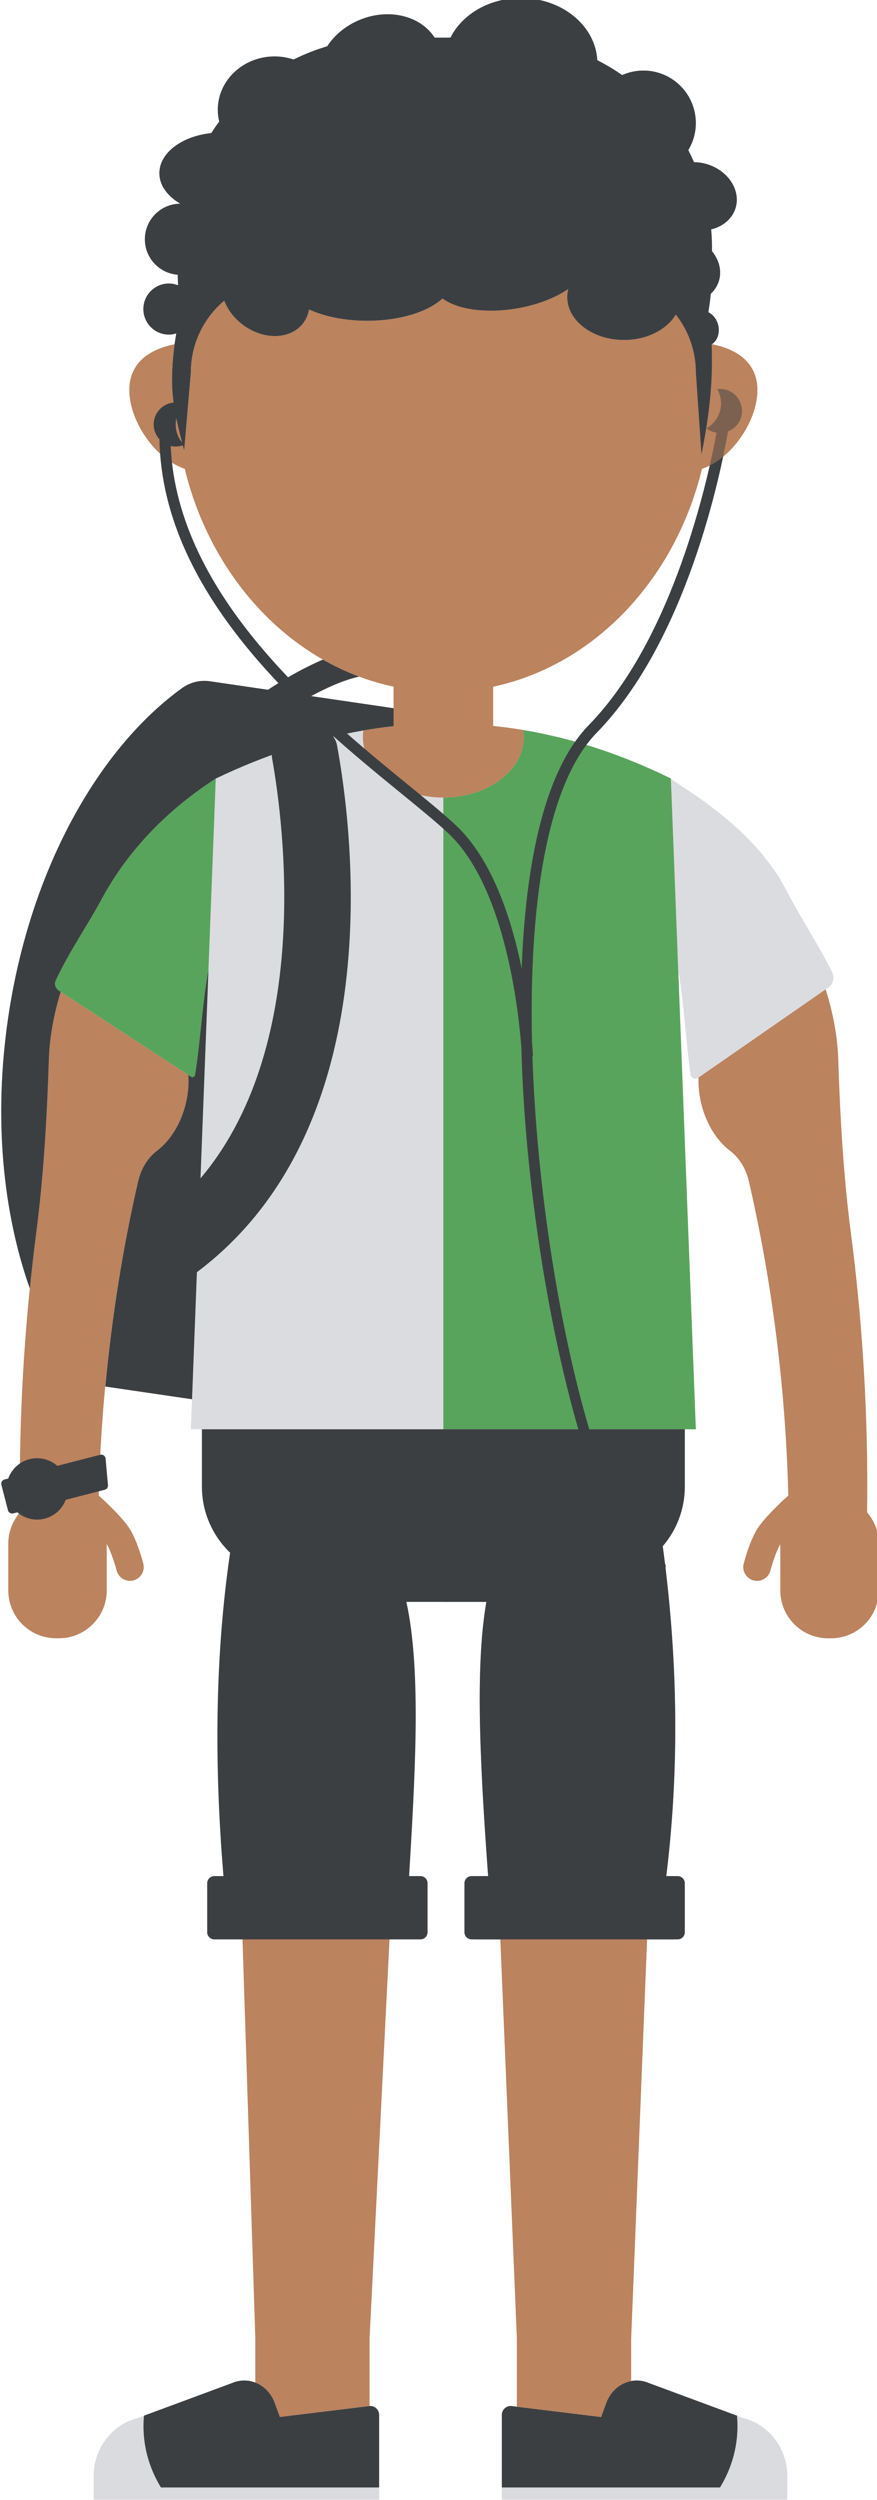 <?xml version="1.0" encoding="UTF-8" standalone="no"?>
<!-- Created with Inkscape (http://www.inkscape.org/) -->

<svg
   xmlns:dc="http://purl.org/dc/elements/1.1/"
   xmlns:cc="http://creativecommons.org/ns#"
   xmlns:rdf="http://www.w3.org/1999/02/22-rdf-syntax-ns#"
   xmlns:svg="http://www.w3.org/2000/svg"
   xmlns="http://www.w3.org/2000/svg"
   xmlns:sodipodi="http://sodipodi.sourceforge.net/DTD/sodipodi-0.dtd"
   xmlns:inkscape="http://www.inkscape.org/namespaces/inkscape"
   width="96.319mm"
   height="274.324mm"
   viewBox="0 0 96.319 274.324"
   version="1.1"
   id="svg13545"
   inkscape:version="0.92.5 (2060ec1f9f, 2020-04-08)"
   sodipodi:docname="boy-intro.svg">
  <defs
     id="defs13539">
    <clipPath
       id="clipPath9151"
       clipPathUnits="userSpaceOnUse">
      <path
         inkscape:connector-curvature="0"
         id="path9149"
         d="M 0,1080 H 1920 V 0 H 0 Z" />
    </clipPath>
    <clipPath
       id="clipPath11905"
       clipPathUnits="userSpaceOnUse">
      <path
         inkscape:connector-curvature="0"
         id="path11903"
         d="M 0,1080 H 1920 V 0 H 0 Z" />
    </clipPath>
    <clipPath
       id="clipPath11889"
       clipPathUnits="userSpaceOnUse">
      <path
         inkscape:connector-curvature="0"
         id="path11887"
         d="M 0,1080 H 1920 V 0 H 0 Z" />
    </clipPath>
    <clipPath
       id="clipPath11873"
       clipPathUnits="userSpaceOnUse">
      <path
         inkscape:connector-curvature="0"
         id="path11871"
         d="M 0,1080 H 1920 V 0 H 0 Z" />
    </clipPath>
    <clipPath
       id="clipPath11857"
       clipPathUnits="userSpaceOnUse">
      <path
         inkscape:connector-curvature="0"
         id="path11855"
         d="M 0,1080 H 1920 V 0 H 0 Z" />
    </clipPath>
    <clipPath
       id="clipPath11841"
       clipPathUnits="userSpaceOnUse">
      <path
         inkscape:connector-curvature="0"
         id="path11839"
         d="M 0,1080 H 1920 V 0 H 0 Z" />
    </clipPath>
    <clipPath
       id="clipPath11825"
       clipPathUnits="userSpaceOnUse">
      <path
         inkscape:connector-curvature="0"
         id="path11823"
         d="M 0,1080 H 1920 V 0 H 0 Z" />
    </clipPath>
    <clipPath
       id="clipPath11809"
       clipPathUnits="userSpaceOnUse">
      <path
         inkscape:connector-curvature="0"
         id="path11807"
         d="M 0,1080 H 1920 V 0 H 0 Z" />
    </clipPath>
    <clipPath
       id="clipPath11793"
       clipPathUnits="userSpaceOnUse">
      <path
         inkscape:connector-curvature="0"
         id="path11791"
         d="M 0,1080 H 1920 V 0 H 0 Z" />
    </clipPath>
    <clipPath
       id="clipPath11921"
       clipPathUnits="userSpaceOnUse">
      <path
         inkscape:connector-curvature="0"
         id="path11919"
         d="M 0,1080 H 1920 V 0 H 0 Z" />
    </clipPath>
    <clipPath
       id="clipPath9755"
       clipPathUnits="userSpaceOnUse">
      <path
         inkscape:connector-curvature="0"
         id="path9753"
         d="M 0,1080 H 1920 V 0 H 0 Z" />
    </clipPath>
    <clipPath
       id="clipPath9775"
       clipPathUnits="userSpaceOnUse">
      <path
         inkscape:connector-curvature="0"
         id="path9773"
         d="M 428.806,1041.99 H 573.461 V 741.647 H 428.806 Z" />
    </clipPath>
    <clipPath
       id="clipPath9795"
       clipPathUnits="userSpaceOnUse">
      <path
         inkscape:connector-curvature="0"
         id="path9793"
         d="m 428.806,971.741 h 87.985 V 764.156 h -87.985 z" />
    </clipPath>
    <clipPath
       id="clipPath9831"
       clipPathUnits="userSpaceOnUse">
      <path
         inkscape:connector-curvature="0"
         id="path9829"
         d="m 448.807,370.581 h 59.979 V 196.656 h -59.979 z" />
    </clipPath>
    <clipPath
       id="clipPath9851"
       clipPathUnits="userSpaceOnUse">
      <path
         inkscape:connector-curvature="0"
         id="path9849"
         d="m 450.224,210.643 h 98.375 v -39.091 h -98.375 z" />
    </clipPath>
    <clipPath
       id="clipPath9867"
       clipPathUnits="userSpaceOnUse">
      <path
         inkscape:connector-curvature="0"
         id="path9865"
         d="m 428.806,551.682 h 92.688 V 365.133 h -92.688 z" />
    </clipPath>
    <clipPath
       id="clipPath9915"
       clipPathUnits="userSpaceOnUse">
      <path
         inkscape:connector-curvature="0"
         id="path9913"
         d="m 533.73,603.675 h 46.456 V 584.042 H 533.73 Z" />
    </clipPath>
    <clipPath
       id="clipPath9939"
       clipPathUnits="userSpaceOnUse">
      <path
         inkscape:connector-curvature="0"
         id="path9937"
         d="m 532.503,584.042 h 46.833 V 481.649 h -46.833 z" />
    </clipPath>
    <clipPath
       id="clipPath9963"
       clipPathUnits="userSpaceOnUse">
      <path
         inkscape:connector-curvature="0"
         id="path9961"
         d="M 428.806,795.515 H 464.82 V 754.633 H 428.806 Z" />
    </clipPath>
    <clipPath
       id="clipPath9459"
       clipPathUnits="userSpaceOnUse">
      <path
         inkscape:connector-curvature="0"
         id="path9457"
         d="M 0,1080 H 1920 V 0 H 0 Z" />
    </clipPath>
    <clipPath
       id="clipPath9495"
       clipPathUnits="userSpaceOnUse">
      <path
         inkscape:connector-curvature="0"
         id="path9493"
         d="M 608.61,751.918 H 730.68 V 522.011 H 608.61 Z" />
    </clipPath>
    <clipPath
       id="clipPath9531"
       clipPathUnits="userSpaceOnUse">
      <path
         inkscape:connector-curvature="0"
         id="path9529"
         d="m 825.547,649.401 h 56.09 V 447.715 h -56.09 z" />
    </clipPath>
    <clipPath
       id="clipPath9599"
       clipPathUnits="userSpaceOnUse">
      <path
         inkscape:connector-curvature="0"
         id="path9597"
         d="M 746.163,867.139 H 843.87 V 709.038 h -97.707 z" />
    </clipPath>
    <clipPath
       id="clipPath9615"
       clipPathUnits="userSpaceOnUse">
      <path
         inkscape:connector-curvature="0"
         id="path9613"
         d="m 746.163,512.683 h 75.124 V 354.112 h -75.124 z" />
    </clipPath>
    <clipPath
       id="clipPath9631"
       clipPathUnits="userSpaceOnUse">
      <path
         inkscape:connector-curvature="0"
         id="path9629"
         d="m 763.899,354.112 h 45.643 V 205.66 h -45.643 z" />
    </clipPath>
    <clipPath
       id="clipPath9647"
       clipPathUnits="userSpaceOnUse">
      <path
         inkscape:connector-curvature="0"
         id="path9645"
         d="m 746.163,957.559 h 91.302 V 815.652 h -91.302 z" />
    </clipPath>
  </defs>
  <sodipodi:namedview
     id="base"
     pagecolor="#ffffff"
     bordercolor="#666666"
     borderopacity="1.0"
     inkscape:pageopacity="0.0"
     inkscape:pageshadow="2"
     inkscape:zoom="0.98994949"
     inkscape:cx="287.56515"
     inkscape:cy="370.70438"
     inkscape:document-units="mm"
     inkscape:current-layer="layer1"
     showgrid="false"
     inkscape:window-width="1856"
     inkscape:window-height="1016"
     inkscape:window-x="64"
     inkscape:window-y="27"
     inkscape:window-maximized="1" />
  <g
     inkscape:label="Layer 1"
     inkscape:groupmode="layer"
     id="layer1"
     transform="translate(-541.717,-81.283)">
    <g
       transform="matrix(0.353,0,0,-0.353,327.014,419.088)"
       id="g9453">
      <g
         clip-path="url(#clipPath9459)"
         id="g9455">
        <g
           transform="translate(877.992,486.849)"
           id="g9461">
          <path
             inkscape:connector-curvature="0"
             id="path9463"
             style="fill:#bb835e;fill-opacity:1;fill-rule:nonzero;stroke:none"
             d="m 0,0 c 0.037,2.647 0.062,5.3 0.062,7.964 0,26.504 -1.729,52.998 -5.066,78.549 -2.36,18.068 -3.391,36.258 -3.978,54.469 -0.207,6.434 -1.466,13.803 -3.853,21.404 -4.27,13.599 -11.079,24.553 -17.764,29.756 -6.328,15.076 -17.267,27.567 -30.914,36.045 v -49.016 c 3.666,-8.527 7.096,-17.354 10.291,-26.43 1.243,-3.529 1.123,-7.339 -0.052,-10.89 -1.403,-4.235 -1.616,-9.461 -0.305,-14.83 1.55,-6.346 4.894,-11.541 8.902,-14.583 3.077,-2.335 5.061,-5.819 5.927,-9.584 6.702,-29.149 10.937,-60.156 12.101,-92.376 0.064,-1.771 0.107,-3.536 0.151,-5.299 -0.095,-0.073 -0.198,-0.131 -0.289,-0.213 -0.736,-0.661 -7.251,-6.575 -9.527,-10.37 -2.266,-3.777 -3.876,-9.841 -4.052,-10.519 -0.594,-2.292 0.782,-4.629 3.072,-5.223 0.36,-0.093 0.723,-0.139 1.079,-0.139 1.905,0 3.643,1.279 4.146,3.208 0.392,1.511 1.709,5.913 3.084,8.225 v -14.414 c 0,-8.212 6.656,-14.868 14.867,-14.868 h 0.895 c 8.211,0 14.868,6.656 14.868,14.868 V -9.732 C 3.645,-6.007 2.265,-2.609 0,0" />
        </g>
        <g
           transform="translate(730.68,731.222)"
           id="g9465">
          <path
             inkscape:connector-curvature="0"
             id="path9467"
             style="fill:#dbdcdf;fill-opacity:1;fill-rule:nonzero;stroke:none"
             d="m 0,0 c -3.131,-0.34 -6.265,-0.777 -9.401,-1.317 3.136,0.54 6.27,0.946 9.401,1.286 z" />
        </g>
        <g
           transform="translate(761.646,731.312)"
           id="g9469">
          <path
             inkscape:connector-curvature="0"
             id="path9471"
             style="fill:#dbdcdf;fill-opacity:1;fill-rule:nonzero;stroke:none"
             d="m 0,0 v -0.033 c 3.129,-0.324 6.257,-0.715 9.381,-1.24 0.108,-0.711 0.177,-1.431 0.177,-2.164 0,-10.403 -11.211,-18.837 -25.041,-18.837 -13.83,0 -25.041,8.434 -25.041,18.837 0,0.686 0.055,1.362 0.15,2.029 -15.242,-2.624 -30.545,-7.597 -45.91,-14.946 l -7.754,-202.275 H 63.072 L 55.318,-16.354 C 36.971,-7.354 18.532,-1.914 0,0" />
        </g>
        <g
           transform="translate(668.901,622.801)"
           id="g9473">
          <path
             inkscape:connector-curvature="0"
             id="path9475"
             style="fill:#58a45c;fill-opacity:1;fill-rule:nonzero;stroke:none"
             d="m 0,0 c 1.5,8.765 2.302,22.562 4.18,32.637 l 2.281,59.519 c 0.007,0.003 0.013,0.006 0.019,0.009 v 0.011 C -7.449,83.187 -20.444,70.805 -29.29,54.26 -33.056,47.215 -39.435,37.891 -43.413,29.221 c -0.463,-1.012 0.04,-2.212 0.908,-2.908 L -1.327,-0.493 C -0.839,-0.884 -0.105,-0.616 0,0" />
        </g>
        <g
           transform="translate(627.107,648.651)"
           id="g9477">
          <path
             inkscape:connector-curvature="0"
             id="path9479"
             style="fill:#bb835e;fill-opacity:1;fill-rule:nonzero;stroke:none"
             d="m 0,0 c -2.269,-7.394 -3.478,-14.552 -3.68,-20.82 -0.587,-18.212 -1.617,-36.402 -3.977,-54.47 -3.338,-25.55 -5.067,-52.044 -5.067,-78.548 0,-2.663 0.026,-5.317 0.063,-7.964 -2.265,-2.61 -3.646,-6.007 -3.646,-9.733 v -14.533 c 0,-8.212 6.657,-14.868 14.869,-14.868 h 0.894 c 8.211,0 14.868,6.656 14.868,14.868 v 14.414 c 1.374,-2.312 2.692,-6.715 3.084,-8.225 0.502,-1.929 2.24,-3.207 4.145,-3.207 0.357,0 0.719,0.044 1.08,0.138 2.29,0.594 3.665,2.931 3.071,5.223 -0.176,0.678 -1.786,6.742 -4.051,10.519 -2.277,3.794 -8.792,9.708 -9.528,10.371 -0.09,0.082 -0.193,0.139 -0.289,0.211 0.044,1.764 0.088,3.529 0.152,5.299 1.164,32.221 5.399,63.227 12.101,92.378 0.866,3.763 2.849,7.248 5.926,9.583 4.008,3.042 7.353,8.238 8.902,14.583 0.752,3.077 0.988,6.102 0.8,8.926 z" />
        </g>
        <g
           transform="translate(667.574,622.308)"
           id="g9481">
          <path
             inkscape:connector-curvature="0"
             id="path9483"
             style="fill:#3c3f42;fill-opacity:1;fill-rule:nonzero;stroke:none"
             d="m 0,0 -0.75,0.488 c 0.188,-2.824 -0.048,-5.849 -0.8,-8.926 -1.549,-6.345 -4.893,-11.541 -8.902,-14.583 -3.076,-2.335 -5.06,-5.819 -5.926,-9.583 -4.691,-20.404 -8.141,-41.733 -10.208,-63.736 L 0.392,-100.297 5.506,33.13 C 3.629,23.055 2.827,9.258 1.327,0.493 1.221,-0.123 0.487,-0.391 0,0" />
        </g>
        <g
           transform="translate(705.012,740.572)"
           id="g9485">
          <path
             inkscape:connector-curvature="0"
             id="path9487"
             style="fill:#3c3f42;fill-opacity:1;fill-rule:nonzero;stroke:none"
             d="M 0,0 C 4.896,2.653 10.331,5.087 14.97,6.067 11.078,7.523 7.31,9.287 3.694,11.347 -3.199,8.427 -9.625,4.474 -13.399,1.965 l -18.03,2.644 c -3.059,0.449 -6.182,-0.287 -8.689,-2.096 -26.23,-18.93 -47.428,-56.786 -54.14,-102.553 -4.543,-30.969 -1.672,-60.353 6.752,-84.077 0.575,5.672 1.214,11.315 1.944,16.907 2.36,18.067 3.39,36.257 3.978,54.469 0.202,6.268 1.411,13.426 3.679,20.82 l -0.711,0.463 c -0.868,0.696 -1.372,1.896 -0.908,2.908 3.978,8.67 10.357,17.994 14.123,25.039 8.845,16.545 21.841,28.927 35.77,37.916 v -0.011 c 15.359,7.344 30.655,12.314 45.891,14.938 0.024,0.004 0.049,0.007 0.073,0.011 3.115,0.534 6.226,0.969 9.335,1.307 v 5.585 z" />
        </g>
        <g
           id="g9489">
          <g
             id="g9491" />
          <g
             id="g9507">
            <g
               style="opacity:0.5"
               id="g9505"
               clip-path="url(#clipPath9495)">
              <g
                 id="g9499"
                 transform="translate(667.574,622.308)">
                <path
                   inkscape:connector-curvature="0"
                   id="path9497"
                   style="fill:#3c3f42;fill-opacity:1;fill-rule:nonzero;stroke:none"
                   d="m 0,0 -0.75,0.488 c 0.188,-2.824 -0.048,-5.849 -0.8,-8.926 -1.549,-6.345 -4.893,-11.541 -8.902,-14.583 -3.076,-2.335 -5.06,-5.819 -5.926,-9.583 -4.691,-20.404 -8.141,-41.733 -10.208,-63.736 L 0.392,-100.297 5.506,33.13 C 3.629,23.055 2.827,9.258 1.327,0.493 1.221,-0.123 0.487,-0.391 0,0" />
              </g>
              <g
                 id="g9503"
                 transform="translate(705.012,740.572)">
                <path
                   inkscape:connector-curvature="0"
                   id="path9501"
                   style="fill:#3c3f42;fill-opacity:1;fill-rule:nonzero;stroke:none"
                   d="M 0,0 C 4.896,2.653 10.331,5.087 14.97,6.067 11.078,7.523 7.31,9.287 3.694,11.347 -3.199,8.427 -9.625,4.474 -13.399,1.965 l -18.03,2.644 c -3.059,0.449 -6.182,-0.287 -8.689,-2.096 -26.23,-18.93 -47.428,-56.786 -54.14,-102.553 -4.543,-30.969 -1.672,-60.353 6.752,-84.077 0.575,5.672 1.214,11.315 1.944,16.907 2.36,18.067 3.39,36.257 3.978,54.469 0.202,6.268 1.411,13.426 3.679,20.82 l -0.711,0.463 c -0.868,0.696 -1.372,1.896 -0.908,2.908 3.978,8.67 10.357,17.994 14.123,25.039 8.845,16.545 21.841,28.927 35.77,37.916 v -0.011 c 15.359,7.344 30.655,12.314 45.891,14.938 0.024,0.004 0.049,0.007 0.073,0.011 3.115,0.534 6.226,0.969 9.335,1.307 v 5.585 z" />
              </g>
            </g>
          </g>
        </g>
        <g
           transform="translate(829.719,849.957)"
           id="g9509">
          <path
             inkscape:connector-curvature="0"
             id="path9511"
             style="fill:#bb835e;fill-opacity:1;fill-rule:nonzero;stroke:none"
             d="m 0,0 c -0.029,-0.02 -0.054,-0.046 -0.084,-0.065 0.118,-3.176 0.142,-6.408 0.012,-9.7 -0.338,-8.56 -1.606,-16.808 -3.183,-24.54 l -1.747,25.53 c 0,6.795 -2.343,13.031 -6.238,17.989 -2.761,-4.651 -8.929,-7.897 -16.11,-7.897 -9.755,0 -17.663,5.98 -17.663,13.354 0,0.86 0.117,1.698 0.323,2.512 -3.989,-2.758 -9.672,-5.002 -16.179,-6.09 -9.682,-1.62 -18.47,-0.234 -22.949,3.125 -4.388,-4.118 -13.218,-6.938 -23.418,-6.938 -7.016,0 -13.375,1.341 -18.1,3.512 -0.263,-1.524 -0.851,-2.963 -1.802,-4.222 -3.909,-5.184 -12.355,-5.405 -18.863,-0.497 -2.729,2.059 -4.673,4.696 -5.735,7.443 C -158.075,8.165 -162.11,0.17 -162.11,-8.775 l -2.08,-24.31 c -1.754,6.589 -3.793,14.183 -3.793,21.585 0,3.917 0.293,7.746 0.804,11.488 -7.865,-1.552 -14.084,-5.793 -14.084,-14.249 0,-9.563 7.947,-21.356 17.244,-24.466 8.384,-34.476 33.579,-61.049 64.98,-67.724 v -12.315 c -3.134,-0.339 -6.269,-0.747 -9.408,-1.287 -0.095,-0.667 -0.15,-1.343 -0.15,-2.029 0,-10.403 11.211,-18.837 25.041,-18.837 13.829,0 25.041,8.434 25.041,18.837 0,0.733 -0.069,1.453 -0.177,2.164 -3.124,0.525 -6.252,0.916 -9.381,1.24 v 12.227 c 31.401,6.675 56.595,33.248 64.979,67.724 9.298,3.11 17.244,14.903 17.244,24.466 C 14.15,-5.781 7.896,-1.541 0,0" />
        </g>
        <g
           transform="translate(761.646,731.306)"
           id="g9513">
          <path
             inkscape:connector-curvature="0"
             id="path9515"
             style="fill:#58a45c;fill-opacity:1;fill-rule:nonzero;stroke:none"
             d="M 0,0 V -0.027 C 3.051,-0.343 6.101,-0.727 9.147,-1.233 6.101,-0.726 3.052,-0.315 0,0" />
        </g>
        <g
           transform="translate(771.027,730.034)"
           id="g9517">
          <path
             inkscape:connector-curvature="0"
             id="path9519"
             style="fill:#58a45c;fill-opacity:1;fill-rule:nonzero;stroke:none"
             d="m 0,0 c 0.108,-0.709 0.177,-1.428 0.177,-2.16 0,-10.403 -11.212,-18.837 -25.041,-18.837 V -217.351 H 53.69 L 45.937,-15.077 C 30.688,-7.597 15.376,-2.583 0,0" />
        </g>
        <g
           transform="translate(867.094,654.869)"
           id="g9521">
          <path
             inkscape:connector-curvature="0"
             id="path9523"
             style="fill:#dbdcdf;fill-opacity:1;fill-rule:nonzero;stroke:none"
             d="m 0,0 c -4.016,7.977 -10.671,18.476 -13.962,24.875 -7.879,15.322 -21.854,26.048 -36.159,34.98 l 2.275,-59.356 c 1.717,-10.054 2.49,-23.015 3.776,-32.37 0.159,-1.159 1.486,-1.731 2.446,-1.065 L -1.25,-4.954 C 0.348,-3.847 0.874,-1.737 0,0" />
        </g>
        <g
           id="g9525">
          <g
             id="g9527" />
          <g
             id="g9539">
            <g
               style="opacity:0.5"
               id="g9537"
               clip-path="url(#clipPath9531)">
              <g
                 id="g9535"
                 transform="translate(877.992,486.849)">
                <path
                   inkscape:connector-curvature="0"
                   id="path9533"
                   style="fill:#bb835e;fill-opacity:1;fill-rule:nonzero;stroke:none"
                   d="m 0,0 c 0.037,2.647 0.062,5.301 0.062,7.964 0,26.504 -1.729,52.998 -5.066,78.549 -2.36,18.068 -3.391,36.258 -3.978,54.469 -0.207,6.434 -1.466,13.803 -3.853,21.404 -0.018,0.056 -0.037,0.11 -0.055,0.166 L -52.427,135.15 c -0.094,-2.593 0.167,-5.34 0.848,-8.129 1.55,-6.345 4.894,-11.541 8.902,-14.583 3.077,-2.335 5.061,-5.819 5.927,-9.583 6.702,-29.15 10.937,-60.157 12.101,-92.377 0.064,-1.771 0.107,-3.536 0.151,-5.299 -0.095,-0.073 -0.198,-0.13 -0.289,-0.212 -0.736,-0.662 -7.251,-6.576 -9.527,-10.37 -2.266,-3.778 -3.876,-9.842 -4.051,-10.52 -0.595,-2.292 0.781,-4.629 3.071,-5.223 0.36,-0.093 0.723,-0.138 1.079,-0.138 1.905,0 3.643,1.278 4.146,3.207 0.392,1.511 1.709,5.913 3.084,8.225 v -14.414 c 0,-8.212 6.656,-14.868 14.867,-14.868 h 0.895 c 8.211,0 14.868,6.656 14.868,14.868 V -9.732 C 3.645,-6.007 2.265,-2.609 0,0" />
              </g>
            </g>
          </g>
        </g>
        <g
           transform="translate(671.04,494.871)"
           id="g9541">
          <path
             inkscape:connector-curvature="0"
             id="path9543"
             style="fill:#3c3f42;fill-opacity:1;fill-rule:nonzero;stroke:none"
             d="M 0,0 C 0,-8.083 3.375,-15.366 8.773,-20.56 4.002,-53.138 3.766,-87.606 6.917,-123.491 h 57.406 c 1.951,32.76 4.081,65.809 -0.703,87.643 h 24.889 c -3.75,-21.273 -1.729,-54.437 0.793,-88.633 l 54.622,-0.9 c 4.54,33.512 4.585,69.025 -0.544,106.84 4.272,4.99 6.867,11.457 6.867,18.541 V 17.812 H 0 Z" />
        </g>
        <g
           transform="translate(853.179,183.749)"
           id="g9545">
          <path
             inkscape:connector-curvature="0"
             id="path9547"
             style="fill:#dadbde;fill-opacity:1;fill-rule:nonzero;stroke:none"
             d="m 0,0 v 3.577 c 0,8.535 -5.686,15.931 -13.583,17.973 l -2.076,0.768 c 0.096,-1.069 0.158,-2.147 0.158,-3.238 0,-6.927 -1.977,-13.43 -5.435,-19.08 H -88.827 V -3.801 H 0 Z" />
        </g>
        <g
           transform="translate(832.243,183.749)"
           id="g9549">
          <path
             inkscape:connector-curvature="0"
             id="path9551"
             style="fill:#3c3f42;fill-opacity:1;fill-rule:nonzero;stroke:none"
             d="m 0,0 c 3.458,5.65 5.435,12.153 5.435,19.08 0,1.091 -0.062,2.169 -0.158,3.238 L -22.18,32.483 c -5.248,2.238 -11.176,-0.552 -13.244,-6.232 l -1.579,-4.34 -28.099,3.431 c -1.54,0 -2.789,-1.249 -2.789,-2.789 V 0 Z" />
        </g>
        <g
           transform="translate(687.659,230.075)"
           id="g9553">
          <path
             inkscape:connector-curvature="0"
             id="path9555"
             style="fill:#bb835e;fill-opacity:1;fill-rule:nonzero;stroke:none"
             d="m 0,0 v -13.731 c 2.672,-1.04 4.937,-3.26 6.059,-6.344 l 1.58,-4.34 27.911,3.408 V 0 l 7.067,141.304 H -4.54 Z" />
        </g>
        <g
           transform="translate(769.043,208.858)"
           id="g9557">
          <path
             inkscape:connector-curvature="0"
             id="path9559"
             style="fill:#bb835e;fill-opacity:1;fill-rule:nonzero;stroke:none"
             d="m 0,0 26.197,-3.198 1.579,4.34 c 1.356,3.725 4.376,6.194 7.773,6.83 V 21.217 L 41.116,160.711 -5.817,161.484 0,21.217 Z" />
        </g>
        <g
           transform="translate(658.294,183.749)"
           id="g9561">
          <path
             inkscape:connector-curvature="0"
             id="path9563"
             style="fill:#dadbde;fill-opacity:1;fill-rule:nonzero;stroke:none"
             d="m 0,0 c -3.458,5.65 -5.435,12.153 -5.435,19.08 0,1.091 0.061,2.169 0.158,3.238 L -7.353,21.55 C -15.25,19.508 -20.937,12.112 -20.937,3.577 V 0 -3.801 H 67.891 V 0 Z" />
        </g>
        <g
           transform="translate(652.859,202.829)"
           id="g9565">
          <path
             inkscape:connector-curvature="0"
             id="path9567"
             style="fill:#3c3f42;fill-opacity:1;fill-rule:nonzero;stroke:none"
             d="M 0,0 C 0,-6.927 1.977,-13.43 5.435,-19.08 H 73.326 V 3.473 c 0,1.54 -1.249,2.789 -2.789,2.789 l -28.099,-3.431 -1.58,4.34 c -2.066,5.68 -7.996,8.47 -13.243,6.232 L 0.158,3.238 C 0.062,2.169 0,1.091 0,0" />
        </g>
        <g
           transform="translate(668.955,561.108)"
           id="g9569">
          <path
             inkscape:connector-curvature="0"
             id="path9571"
             style="fill:#3c3f42;fill-opacity:1;fill-rule:nonzero;stroke:none"
             d="m 0,0 v 0 c -6.383,8.612 -6.148,20.595 0.889,28.682 35.774,41.108 26.712,110.809 23.042,131.416 -0.592,3.325 1.511,6.526 4.798,7.298 l 7.702,1.809 c 3.524,0.828 7.034,-1.448 7.693,-5.007 C 48.869,138.545 61.154,45.315 0,0" />
        </g>
        <g
           transform="translate(834.042,835.816)"
           id="g9573">
          <path
             inkscape:connector-curvature="0"
             id="path9575"
             style="fill:#3c3f42;fill-opacity:1;fill-rule:nonzero;stroke:none"
             d="m 0,0 c -0.9,0.246 -1.807,0.297 -2.678,0.185 1.141,-1.986 1.524,-4.407 0.873,-6.791 -0.652,-2.384 -2.213,-4.274 -4.205,-5.404 0.693,-0.539 1.5,-0.957 2.4,-1.203 0.244,-0.066 0.487,-0.083 0.731,-0.122 -2.679,-14.495 -13.469,-63.985 -39.73,-90.889 -14.867,-15.226 -19.826,-46.639 -20.903,-75.684 -3.18,15.536 -9.189,33.95 -20.501,44.542 -3.756,3.519 -8.87,7.691 -14.792,12.52 -27.032,22.051 -71.825,58.613 -73.91,105.376 0.501,-0.116 1.016,-0.193 1.552,-0.193 0.934,0 1.822,0.19 2.633,0.528 -1.625,1.615 -2.633,3.849 -2.633,6.321 0,2.472 1.008,4.706 2.633,6.321 -0.811,0.338 -1.699,0.528 -2.633,0.528 -3.782,0 -6.848,-3.066 -6.848,-6.849 0,-1.778 0.695,-3.383 1.806,-4.601 0.824,-49.363 47.33,-87.326 75.233,-110.087 5.873,-4.791 10.945,-8.928 14.616,-12.365 17.921,-16.781 21.969,-56.05 22.75,-66.687 0.261,-9.792 0.817,-18.481 1.353,-25.057 2.709,-33.494 8.862,-67.675 16.37,-93.523 4.079,-14.125 8.588,-25.781 13.147,-33.478 4.303,-7.302 8.622,-10.97 12.839,-10.97 0.051,0 0.12,0 0.171,0.017 1.463,1.42 1.284,2.486 0.052,3.411 -3.685,-0.206 -7.491,4.852 -10.113,9.291 -4.44,7.507 -8.759,18.479 -12.702,31.729 -9.268,31.299 -16.345,75.252 -17.681,115.99 l 0.159,0.006 c -0.013,0.342 -0.085,1.959 -0.285,4.486 -0.944,42.027 4.443,79.957 20.138,96.028 27.929,28.611 38.5,80.187 40.851,93.666 1.939,0.765 3.516,2.381 4.108,4.547 C 5.798,-4.763 3.648,-0.997 0,0" />
        </g>
        <g
           transform="translate(739.033,354.112)"
           id="g9577">
          <path
             inkscape:connector-curvature="0"
             id="path9579"
             style="fill:#3c3f42;fill-opacity:1;fill-rule:nonzero;stroke:none"
             d="m 0,0 h -64.13 c -1.225,0 -2.218,0.992 -2.218,2.217 v 15.24 c 0,1.225 0.993,2.218 2.218,2.218 H 0 c 1.225,0 2.217,-0.993 2.217,-2.218 V 2.217 C 2.217,0.992 1.225,0 0,0" />
        </g>
        <g
           transform="translate(819.069,354.112)"
           id="g9581">
          <path
             inkscape:connector-curvature="0"
             id="path9583"
             style="fill:#3c3f42;fill-opacity:1;fill-rule:nonzero;stroke:none"
             d="m 0,0 h -64.13 c -1.225,0 -2.218,0.992 -2.218,2.217 v 15.24 c 0,1.225 0.993,2.218 2.218,2.218 H 0 c 1.225,0 2.217,-0.993 2.217,-2.218 V 2.217 C 2.217,0.992 1.225,0 0,0" />
        </g>
        <g
           transform="translate(641.072,503.577)"
           id="g9585">
          <path
             inkscape:connector-curvature="0"
             id="path9587"
             style="fill:#3c3f42;fill-opacity:1;fill-rule:nonzero;stroke:none"
             d="M 0,0 C -0.074,0.824 -0.87,1.386 -1.671,1.179 L -15.02,-2.268 c -2.292,2.01 -5.505,2.89 -8.679,2.071 -3.175,-0.821 -5.56,-3.145 -6.593,-6.013 l -1.167,-0.302 c -0.718,-0.184 -1.149,-0.917 -0.964,-1.634 l 2.049,-7.938 c 0.185,-0.717 0.917,-1.147 1.634,-0.963 l 1.276,0.329 c 2.282,-1.923 5.424,-2.756 8.534,-1.953 3.109,0.803 5.456,3.053 6.522,5.84 l 12.152,3.138 c 0.635,0.164 1.059,0.764 1,1.419 z" />
        </g>
        <g
           transform="translate(828.313,905.887)"
           id="g9589">
          <path
             inkscape:connector-curvature="0"
             id="path9591"
             style="fill:#3c3f42;fill-opacity:1;fill-rule:nonzero;stroke:none"
             d="m 0,0 c -1.395,0.434 -2.793,0.634 -4.152,0.649 -0.563,1.268 -1.164,2.517 -1.804,3.741 1.488,2.462 2.36,5.337 2.36,8.423 0,9.014 -7.307,16.321 -16.321,16.321 -2.353,0 -4.585,-0.508 -6.606,-1.404 -2.459,1.711 -5.041,3.254 -7.731,4.619 -0.596,10.754 -10.996,19.323 -23.777,19.323 -9.831,0 -18.267,-5.068 -21.91,-12.301 h -4.909 c -4.4,6.823 -14.333,9.309 -23.48,5.462 -4.31,-1.813 -7.733,-4.738 -9.97,-8.15 -3.624,-1.073 -7.114,-2.453 -10.444,-4.11 -1.847,0.613 -3.825,0.965 -5.896,0.965 -9.775,0 -17.699,-7.44 -17.699,-16.617 0,-1.254 0.161,-2.471 0.441,-3.645 -0.867,-1.157 -1.683,-2.354 -2.473,-3.568 -9.147,-0.963 -16.144,-6.174 -16.144,-12.477 0,-3.777 2.524,-7.157 6.505,-9.476 -6.088,-0.03 -11.015,-4.971 -11.015,-11.067 0,-5.825 4.501,-10.588 10.213,-11.026 0.023,-1.092 0.058,-2.18 0.124,-3.261 -0.889,0.343 -1.845,0.55 -2.854,0.55 -4.391,0 -7.951,-3.559 -7.951,-7.95 0,-4.392 3.56,-7.951 7.951,-7.951 0.8,0 1.561,0.141 2.285,0.367 0,10e-4 0.001,0.002 0.001,0.004 -0.833,-4.799 -1.321,-9.753 -1.321,-14.852 0,-7.401 2.039,-14.995 3.793,-21.585 l 2.08,24.31 c 0,8.946 4.035,16.941 10.374,22.291 1.062,-2.747 3.006,-5.383 5.735,-7.442 6.508,-4.909 14.954,-4.687 18.864,0.497 0.95,1.259 1.539,2.698 1.801,4.222 4.725,-2.171 11.084,-3.512 18.1,-3.512 10.201,0 19.031,2.82 23.418,6.938 4.479,-3.359 13.267,-4.745 22.95,-3.125 6.506,1.087 12.19,3.332 16.178,6.089 -0.205,-0.813 -0.322,-1.651 -0.322,-2.511 0,-7.374 7.907,-13.354 17.662,-13.354 7.181,0 13.349,3.246 16.111,7.897 3.895,-4.958 6.237,-11.194 6.237,-17.99 l 1.747,-25.529 c 1.577,7.732 2.846,15.98 3.183,24.54 0.13,3.292 0.106,6.524 -0.012,9.7 1.796,1.144 2.68,3.641 1.997,6.166 -0.483,1.783 -1.638,3.153 -3.022,3.844 0.31,1.89 0.575,3.796 0.753,5.728 1.153,1.074 2.037,2.398 2.518,3.944 0.995,3.202 0.077,6.602 -2.146,9.293 v 1.322 c 0,1.843 -0.095,3.663 -0.245,5.468 3.606,0.856 6.525,3.21 7.573,6.581 C 10.461,-8.146 6.543,-2.034 0,0" />
        </g>
        <g
           id="g9593">
          <g
             id="g9595" />
          <g
             id="g9607">
            <g
               style="opacity:0.5"
               id="g9605"
               clip-path="url(#clipPath9599)">
              <g
                 id="g9603"
                 transform="translate(829.72,849.957)">
                <path
                   inkscape:connector-curvature="0"
                   id="path9601"
                   style="fill:#bb835e;fill-opacity:1;fill-rule:nonzero;stroke:none"
                   d="m 0,0 c -0.03,-0.02 -0.054,-0.046 -0.084,-0.065 0.117,-3.176 0.142,-6.408 0.012,-9.7 -0.338,-8.56 -1.607,-16.808 -3.183,-24.54 l -1.747,25.53 c 0,6.795 -2.343,13.031 -6.238,17.989 -2.762,-4.651 -8.929,-7.897 -16.111,-7.897 -9.754,0 -17.662,5.98 -17.662,13.354 0,0.86 0.117,1.698 0.323,2.512 -3.989,-2.758 -9.672,-5.002 -16.179,-6.09 -9.504,-1.59 -18.137,-0.279 -22.688,2.946 v -114.16 -7.973 -9.776 -15.713 -7.336 c 13.83,0 25.041,8.434 25.041,18.837 0,0.733 -0.069,1.453 -0.177,2.164 -3.124,0.525 -6.251,0.916 -9.381,1.239 v 12.228 c 31.402,6.675 56.596,33.248 64.98,67.725 9.298,3.109 17.244,14.902 17.244,24.465 C 14.15,-5.781 7.896,-1.541 0,0" />
              </g>
            </g>
          </g>
        </g>
        <g
           id="g9609">
          <g
             id="g9611" />
          <g
             id="g9623">
            <g
               style="opacity:0.5"
               id="g9621"
               clip-path="url(#clipPath9615)">
              <g
                 id="g9619"
                 transform="translate(821.287,512.683)">
                <path
                   inkscape:connector-curvature="0"
                   id="path9617"
                   style="fill:#3c3f42;fill-opacity:1;fill-rule:nonzero;stroke:none"
                   d="m 0,0 h -75.124 v -53.659 h 13.386 c -3.625,-20.568 -1.855,-52.253 0.546,-85.237 h -3.572 c -2.099,0 -3.801,-1.702 -3.801,-3.8 v -12.075 c 0,-2.098 1.702,-3.8 3.801,-3.8 h 60.963 c 2.099,0 3.801,1.702 3.801,3.8 v 12.075 c 0,2.098 -1.702,3.8 -3.801,3.8 h -1.978 c 3.979,32.249 3.822,66.338 -1.088,102.543 C -2.595,-31.362 0,-24.895 0,-17.812 Z" />
              </g>
            </g>
          </g>
        </g>
        <g
           id="g9625">
          <g
             id="g9627" />
          <g
             id="g9639">
            <g
               style="opacity:0.5"
               id="g9637"
               clip-path="url(#clipPath9631)">
              <g
                 id="g9635"
                 transform="translate(769.043,208.858)">
                <path
                   inkscape:connector-curvature="0"
                   id="path9633"
                   style="fill:#bb835e;fill-opacity:1;fill-rule:nonzero;stroke:none"
                   d="m 0,0 26.197,-3.198 1.579,4.34 c 1.356,3.725 4.376,6.194 7.773,6.83 V 21.217 L 40.5,145.253 H -5.144 L 0,21.217 Z" />
              </g>
            </g>
          </g>
        </g>
        <g
           id="g9641">
          <g
             id="g9643" />
          <g
             id="g9655">
            <g
               style="opacity:0.5"
               id="g9653"
               clip-path="url(#clipPath9647)">
              <g
                 id="g9651"
                 transform="translate(828.313,905.887)">
                <path
                   inkscape:connector-curvature="0"
                   id="path9649"
                   style="fill:#3c3f42;fill-opacity:1;fill-rule:nonzero;stroke:none"
                   d="m 0,0 c -1.395,0.434 -2.793,0.634 -4.152,0.649 -0.563,1.268 -1.164,2.517 -1.804,3.741 1.488,2.462 2.36,5.337 2.36,8.423 0,9.014 -7.307,16.321 -16.321,16.321 -2.353,0 -4.585,-0.508 -6.606,-1.404 -2.459,1.711 -5.041,3.254 -7.731,4.619 -0.596,10.754 -10.996,19.323 -23.777,19.323 -9.831,0 -18.267,-5.068 -21.91,-12.301 h -2.209 v -81.262 c 4.551,-3.225 13.184,-4.536 22.688,-2.946 6.506,1.087 12.19,3.332 16.178,6.089 -0.205,-0.813 -0.322,-1.651 -0.322,-2.511 0,-7.374 7.907,-13.354 17.662,-13.354 7.181,0 13.349,3.246 16.111,7.897 3.895,-4.958 6.237,-11.194 6.237,-17.99 l 1.747,-25.529 c 1.577,7.732 2.846,15.98 3.183,24.54 0.13,3.292 0.106,6.524 -0.012,9.7 1.796,1.144 2.68,3.641 1.997,6.166 -0.483,1.783 -1.638,3.153 -3.022,3.844 0.31,1.89 0.575,3.796 0.753,5.728 1.153,1.074 2.037,2.398 2.518,3.944 0.995,3.202 0.077,6.602 -2.146,9.293 v 1.322 c 0,1.843 -0.095,3.663 -0.245,5.468 3.606,0.856 6.525,3.21 7.573,6.581 C 10.461,-8.146 6.543,-2.034 0,0" />
              </g>
            </g>
          </g>
        </g>
      </g>
    </g>
  </g>
</svg>
